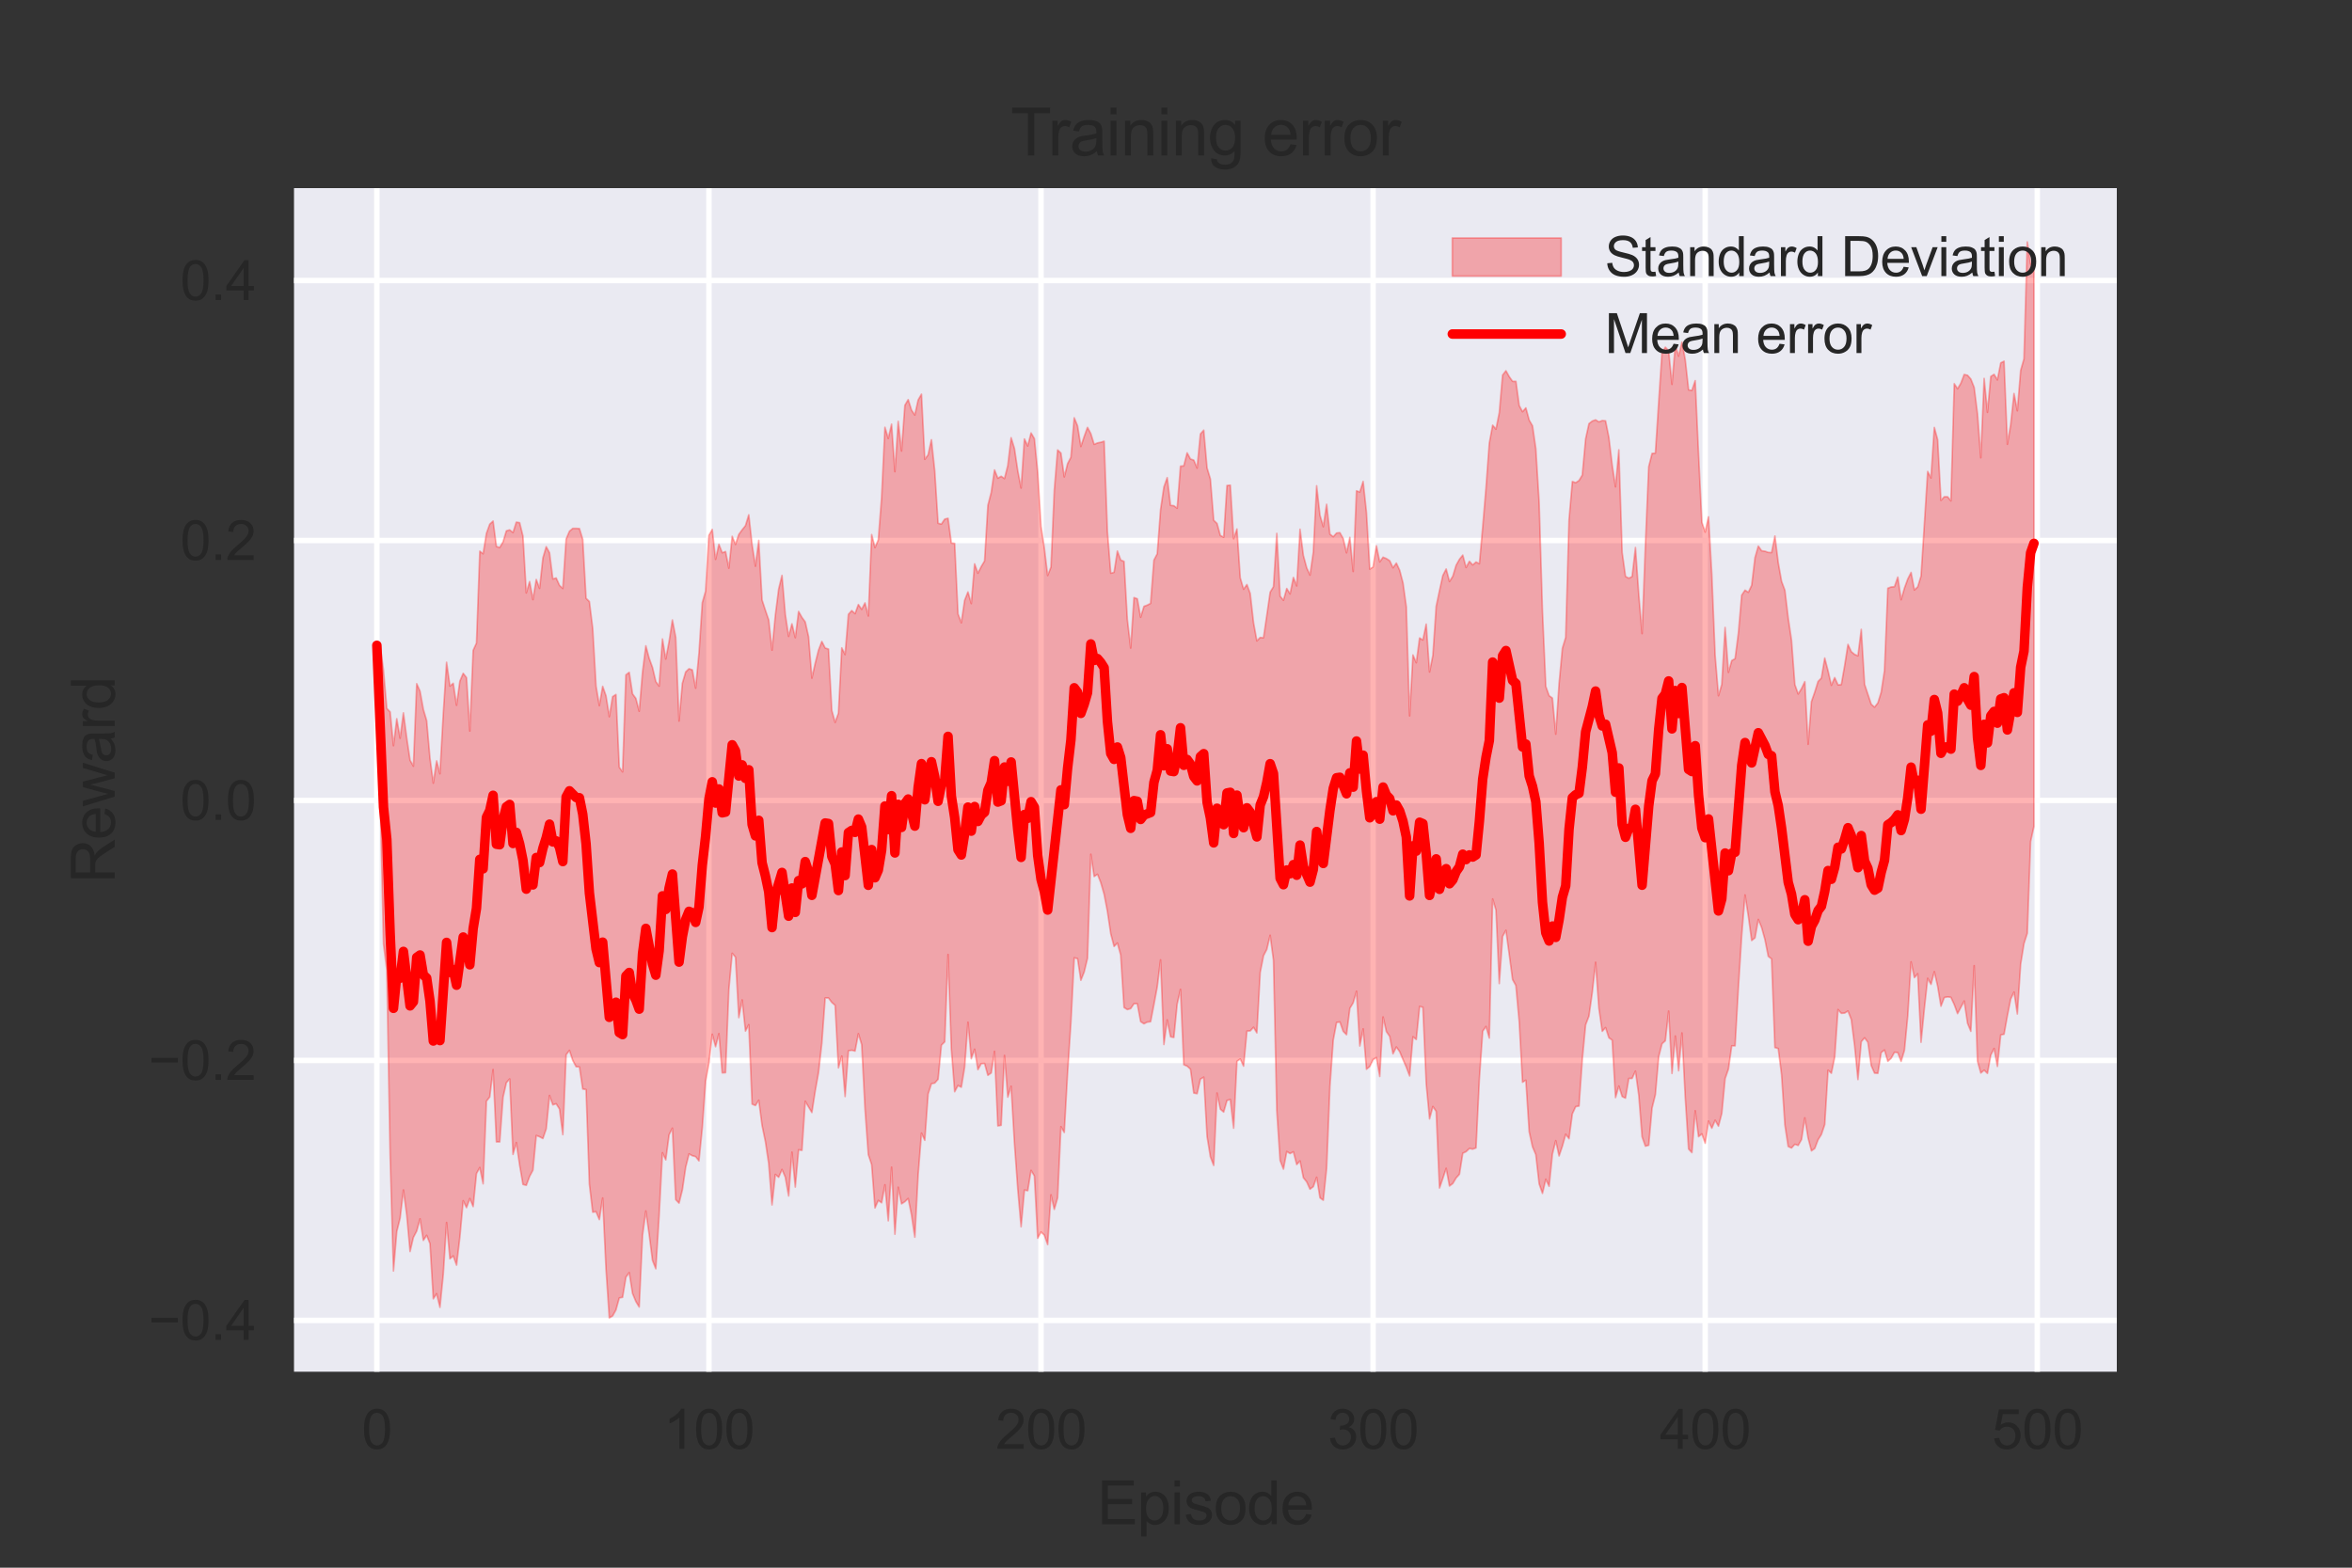 <?xml version="1.0" encoding="utf-8" standalone="no"?>
<!DOCTYPE svg PUBLIC "-//W3C//DTD SVG 1.1//EN"
  "http://www.w3.org/Graphics/SVG/1.1/DTD/svg11.dtd">
<svg xmlns:xlink="http://www.w3.org/1999/xlink" width="432pt" height="288pt" viewBox="0 0 432 288" xmlns="http://www.w3.org/2000/svg" version="1.1">
 <rect x="0" y="0" width="432" height="288" fill="#333333" stroke="none"/>
 <defs>
  <style type="text/css">*{stroke-linejoin: round; stroke-linecap: butt}</style>
 </defs>
 <g id="figure_1">
  <g id="patch_1">
   <path d="M 0 288 
L 432 288 
L 432 0 
L 0 0 
L 0 288 
z
" style="fill: none"/>
  </g>
  <g id="axes_1">
   <g id="patch_2">
    <path d="M 54 252 
L 388.8 252 
L 388.8 34.56 
L 54 34.56 
z
" style="fill: #eaeaf2"/>
   </g>
   <g id="matplotlib.axis_1">
    <g id="xtick_1">
     <g id="line2d_1">
      <path d="M 69.218 252 
L 69.218 34.56 
" clip-path="url(#p734027f236)" style="fill: none; stroke: #ffffff; stroke-linecap: round"/>
     </g>
     <g id="line2d_2"/>
     <g id="text_1">
      <!-- 0 -->
      <g style="fill: #262626" transform="translate(66.438 266.158)scale(0.1 -0.1)">
       <defs>
        <path id="ArialMT-30" d="M 266 2259 
Q 266 3072 433 3567 
Q 600 4063 929 4331 
Q 1259 4600 1759 4600 
Q 2128 4600 2406 4451 
Q 2684 4303 2865 4023 
Q 3047 3744 3150 3342 
Q 3253 2941 3253 2259 
Q 3253 1453 3087 958 
Q 2922 463 2592 192 
Q 2263 -78 1759 -78 
Q 1097 -78 719 397 
Q 266 969 266 2259 
z
M 844 2259 
Q 844 1131 1108 757 
Q 1372 384 1759 384 
Q 2147 384 2411 759 
Q 2675 1134 2675 2259 
Q 2675 3391 2411 3762 
Q 2147 4134 1753 4134 
Q 1366 4134 1134 3806 
Q 844 3388 844 2259 
z
" transform="scale(0.016)"/>
       </defs>
       <use xlink:href="#ArialMT-30"/>
      </g>
     </g>
    </g>
    <g id="xtick_2">
     <g id="line2d_3">
      <path d="M 130.213 252 
L 130.213 34.56 
" clip-path="url(#p734027f236)" style="fill: none; stroke: #ffffff; stroke-linecap: round"/>
     </g>
     <g id="line2d_4"/>
     <g id="text_2">
      <!-- 100 -->
      <g style="fill: #262626" transform="translate(121.871 266.158)scale(0.1 -0.1)">
       <defs>
        <path id="ArialMT-31" d="M 2384 0 
L 1822 0 
L 1822 3584 
Q 1619 3391 1289 3197 
Q 959 3003 697 2906 
L 697 3450 
Q 1169 3672 1522 3987 
Q 1875 4303 2022 4600 
L 2384 4600 
L 2384 0 
z
" transform="scale(0.016)"/>
       </defs>
       <use xlink:href="#ArialMT-31"/>
       <use xlink:href="#ArialMT-30" x="55.615"/>
       <use xlink:href="#ArialMT-30" x="111.23"/>
      </g>
     </g>
    </g>
    <g id="xtick_3">
     <g id="line2d_5">
      <path d="M 191.208 252 
L 191.208 34.56 
" clip-path="url(#p734027f236)" style="fill: none; stroke: #ffffff; stroke-linecap: round"/>
     </g>
     <g id="line2d_6"/>
     <g id="text_3">
      <!-- 200 -->
      <g style="fill: #262626" transform="translate(182.866 266.158)scale(0.1 -0.1)">
       <defs>
        <path id="ArialMT-32" d="M 3222 541 
L 3222 0 
L 194 0 
Q 188 203 259 391 
Q 375 700 629 1000 
Q 884 1300 1366 1694 
Q 2113 2306 2375 2664 
Q 2638 3022 2638 3341 
Q 2638 3675 2398 3904 
Q 2159 4134 1775 4134 
Q 1369 4134 1125 3890 
Q 881 3647 878 3216 
L 300 3275 
Q 359 3922 746 4261 
Q 1134 4600 1788 4600 
Q 2447 4600 2831 4234 
Q 3216 3869 3216 3328 
Q 3216 3053 3103 2787 
Q 2991 2522 2730 2228 
Q 2469 1934 1863 1422 
Q 1356 997 1212 845 
Q 1069 694 975 541 
L 3222 541 
z
" transform="scale(0.016)"/>
       </defs>
       <use xlink:href="#ArialMT-32"/>
       <use xlink:href="#ArialMT-30" x="55.615"/>
       <use xlink:href="#ArialMT-30" x="111.23"/>
      </g>
     </g>
    </g>
    <g id="xtick_4">
     <g id="line2d_7">
      <path d="M 252.202 252 
L 252.202 34.56 
" clip-path="url(#p734027f236)" style="fill: none; stroke: #ffffff; stroke-linecap: round"/>
     </g>
     <g id="line2d_8"/>
     <g id="text_4">
      <!-- 300 -->
      <g style="fill: #262626" transform="translate(243.861 266.158)scale(0.1 -0.1)">
       <defs>
        <path id="ArialMT-33" d="M 269 1209 
L 831 1284 
Q 928 806 1161 595 
Q 1394 384 1728 384 
Q 2125 384 2398 659 
Q 2672 934 2672 1341 
Q 2672 1728 2419 1979 
Q 2166 2231 1775 2231 
Q 1616 2231 1378 2169 
L 1441 2663 
Q 1497 2656 1531 2656 
Q 1891 2656 2178 2843 
Q 2466 3031 2466 3422 
Q 2466 3731 2256 3934 
Q 2047 4138 1716 4138 
Q 1388 4138 1169 3931 
Q 950 3725 888 3313 
L 325 3413 
Q 428 3978 793 4289 
Q 1159 4600 1703 4600 
Q 2078 4600 2393 4439 
Q 2709 4278 2876 4000 
Q 3044 3722 3044 3409 
Q 3044 3113 2884 2869 
Q 2725 2625 2413 2481 
Q 2819 2388 3044 2092 
Q 3269 1797 3269 1353 
Q 3269 753 2831 336 
Q 2394 -81 1725 -81 
Q 1122 -81 723 278 
Q 325 638 269 1209 
z
" transform="scale(0.016)"/>
       </defs>
       <use xlink:href="#ArialMT-33"/>
       <use xlink:href="#ArialMT-30" x="55.615"/>
       <use xlink:href="#ArialMT-30" x="111.23"/>
      </g>
     </g>
    </g>
    <g id="xtick_5">
     <g id="line2d_9">
      <path d="M 313.197 252 
L 313.197 34.56 
" clip-path="url(#p734027f236)" style="fill: none; stroke: #ffffff; stroke-linecap: round"/>
     </g>
     <g id="line2d_10"/>
     <g id="text_5">
      <!-- 400 -->
      <g style="fill: #262626" transform="translate(304.856 266.158)scale(0.1 -0.1)">
       <defs>
        <path id="ArialMT-34" d="M 2069 0 
L 2069 1097 
L 81 1097 
L 81 1613 
L 2172 4581 
L 2631 4581 
L 2631 1613 
L 3250 1613 
L 3250 1097 
L 2631 1097 
L 2631 0 
L 2069 0 
z
M 2069 1613 
L 2069 3678 
L 634 1613 
L 2069 1613 
z
" transform="scale(0.016)"/>
       </defs>
       <use xlink:href="#ArialMT-34"/>
       <use xlink:href="#ArialMT-30" x="55.615"/>
       <use xlink:href="#ArialMT-30" x="111.23"/>
      </g>
     </g>
    </g>
    <g id="xtick_6">
     <g id="line2d_11">
      <path d="M 374.192 252 
L 374.192 34.56 
" clip-path="url(#p734027f236)" style="fill: none; stroke: #ffffff; stroke-linecap: round"/>
     </g>
     <g id="line2d_12"/>
     <g id="text_6">
      <!-- 500 -->
      <g style="fill: #262626" transform="translate(365.85 266.158)scale(0.1 -0.1)">
       <defs>
        <path id="ArialMT-35" d="M 266 1200 
L 856 1250 
Q 922 819 1161 601 
Q 1400 384 1738 384 
Q 2144 384 2425 690 
Q 2706 997 2706 1503 
Q 2706 1984 2436 2262 
Q 2166 2541 1728 2541 
Q 1456 2541 1237 2417 
Q 1019 2294 894 2097 
L 366 2166 
L 809 4519 
L 3088 4519 
L 3088 3981 
L 1259 3981 
L 1013 2750 
Q 1425 3038 1878 3038 
Q 2478 3038 2890 2622 
Q 3303 2206 3303 1553 
Q 3303 931 2941 478 
Q 2500 -78 1738 -78 
Q 1113 -78 717 272 
Q 322 622 266 1200 
z
" transform="scale(0.016)"/>
       </defs>
       <use xlink:href="#ArialMT-35"/>
       <use xlink:href="#ArialMT-30" x="55.615"/>
       <use xlink:href="#ArialMT-30" x="111.23"/>
      </g>
     </g>
    </g>
    <g id="text_7">
     <!-- Episode -->
     <g style="fill: #262626" transform="translate(201.525 280.019)scale(0.11 -0.11)">
      <defs>
       <path id="ArialMT-45" d="M 506 0 
L 506 4581 
L 3819 4581 
L 3819 4041 
L 1113 4041 
L 1113 2638 
L 3647 2638 
L 3647 2100 
L 1113 2100 
L 1113 541 
L 3925 541 
L 3925 0 
L 506 0 
z
" transform="scale(0.016)"/>
       <path id="ArialMT-70" d="M 422 -1272 
L 422 3319 
L 934 3319 
L 934 2888 
Q 1116 3141 1344 3267 
Q 1572 3394 1897 3394 
Q 2322 3394 2647 3175 
Q 2972 2956 3137 2557 
Q 3303 2159 3303 1684 
Q 3303 1175 3120 767 
Q 2938 359 2589 142 
Q 2241 -75 1856 -75 
Q 1575 -75 1351 44 
Q 1128 163 984 344 
L 984 -1272 
L 422 -1272 
z
M 931 1641 
Q 931 1000 1190 694 
Q 1450 388 1819 388 
Q 2194 388 2461 705 
Q 2728 1022 2728 1688 
Q 2728 2322 2467 2637 
Q 2206 2953 1844 2953 
Q 1484 2953 1207 2617 
Q 931 2281 931 1641 
z
" transform="scale(0.016)"/>
       <path id="ArialMT-69" d="M 425 3934 
L 425 4581 
L 988 4581 
L 988 3934 
L 425 3934 
z
M 425 0 
L 425 3319 
L 988 3319 
L 988 0 
L 425 0 
z
" transform="scale(0.016)"/>
       <path id="ArialMT-73" d="M 197 991 
L 753 1078 
Q 800 744 1014 566 
Q 1228 388 1613 388 
Q 2000 388 2187 545 
Q 2375 703 2375 916 
Q 2375 1106 2209 1216 
Q 2094 1291 1634 1406 
Q 1016 1563 777 1677 
Q 538 1791 414 1992 
Q 291 2194 291 2438 
Q 291 2659 392 2848 
Q 494 3038 669 3163 
Q 800 3259 1026 3326 
Q 1253 3394 1513 3394 
Q 1903 3394 2198 3281 
Q 2494 3169 2634 2976 
Q 2775 2784 2828 2463 
L 2278 2388 
Q 2241 2644 2061 2787 
Q 1881 2931 1553 2931 
Q 1166 2931 1000 2803 
Q 834 2675 834 2503 
Q 834 2394 903 2306 
Q 972 2216 1119 2156 
Q 1203 2125 1616 2013 
Q 2213 1853 2448 1751 
Q 2684 1650 2818 1456 
Q 2953 1263 2953 975 
Q 2953 694 2789 445 
Q 2625 197 2315 61 
Q 2006 -75 1616 -75 
Q 969 -75 630 194 
Q 291 463 197 991 
z
" transform="scale(0.016)"/>
       <path id="ArialMT-6f" d="M 213 1659 
Q 213 2581 725 3025 
Q 1153 3394 1769 3394 
Q 2453 3394 2887 2945 
Q 3322 2497 3322 1706 
Q 3322 1066 3130 698 
Q 2938 331 2570 128 
Q 2203 -75 1769 -75 
Q 1072 -75 642 372 
Q 213 819 213 1659 
z
M 791 1659 
Q 791 1022 1069 705 
Q 1347 388 1769 388 
Q 2188 388 2466 706 
Q 2744 1025 2744 1678 
Q 2744 2294 2464 2611 
Q 2184 2928 1769 2928 
Q 1347 2928 1069 2612 
Q 791 2297 791 1659 
z
" transform="scale(0.016)"/>
       <path id="ArialMT-64" d="M 2575 0 
L 2575 419 
Q 2259 -75 1647 -75 
Q 1250 -75 917 144 
Q 584 363 401 755 
Q 219 1147 219 1656 
Q 219 2153 384 2558 
Q 550 2963 881 3178 
Q 1213 3394 1622 3394 
Q 1922 3394 2156 3267 
Q 2391 3141 2538 2938 
L 2538 4581 
L 3097 4581 
L 3097 0 
L 2575 0 
z
M 797 1656 
Q 797 1019 1065 703 
Q 1334 388 1700 388 
Q 2069 388 2326 689 
Q 2584 991 2584 1609 
Q 2584 2291 2321 2609 
Q 2059 2928 1675 2928 
Q 1300 2928 1048 2622 
Q 797 2316 797 1656 
z
" transform="scale(0.016)"/>
       <path id="ArialMT-65" d="M 2694 1069 
L 3275 997 
Q 3138 488 2766 206 
Q 2394 -75 1816 -75 
Q 1088 -75 661 373 
Q 234 822 234 1631 
Q 234 2469 665 2931 
Q 1097 3394 1784 3394 
Q 2450 3394 2872 2941 
Q 3294 2488 3294 1666 
Q 3294 1616 3291 1516 
L 816 1516 
Q 847 969 1125 678 
Q 1403 388 1819 388 
Q 2128 388 2347 550 
Q 2566 713 2694 1069 
z
M 847 1978 
L 2700 1978 
Q 2663 2397 2488 2606 
Q 2219 2931 1791 2931 
Q 1403 2931 1139 2672 
Q 875 2413 847 1978 
z
" transform="scale(0.016)"/>
      </defs>
      <use xlink:href="#ArialMT-45"/>
      <use xlink:href="#ArialMT-70" x="66.699"/>
      <use xlink:href="#ArialMT-69" x="122.314"/>
      <use xlink:href="#ArialMT-73" x="144.531"/>
      <use xlink:href="#ArialMT-6f" x="194.531"/>
      <use xlink:href="#ArialMT-64" x="250.146"/>
      <use xlink:href="#ArialMT-65" x="305.762"/>
     </g>
    </g>
   </g>
   <g id="matplotlib.axis_2">
    <g id="ytick_1">
     <g id="line2d_13">
      <path d="M 54 242.567 
L 388.8 242.567 
" clip-path="url(#p734027f236)" style="fill: none; stroke: #ffffff; stroke-linecap: round"/>
     </g>
     <g id="line2d_14"/>
     <g id="text_8">
      <!-- −0.4 -->
      <g style="fill: #262626" transform="translate(27.259 246.146)scale(0.1 -0.1)">
       <defs>
        <path id="ArialMT-2212" d="M 3381 1997 
L 356 1997 
L 356 2522 
L 3381 2522 
L 3381 1997 
z
" transform="scale(0.016)"/>
        <path id="ArialMT-2e" d="M 581 0 
L 581 641 
L 1222 641 
L 1222 0 
L 581 0 
z
" transform="scale(0.016)"/>
       </defs>
       <use xlink:href="#ArialMT-2212"/>
       <use xlink:href="#ArialMT-30" x="58.398"/>
       <use xlink:href="#ArialMT-2e" x="114.014"/>
       <use xlink:href="#ArialMT-34" x="141.797"/>
      </g>
     </g>
    </g>
    <g id="ytick_2">
     <g id="line2d_15">
      <path d="M 54 194.809 
L 388.8 194.809 
" clip-path="url(#p734027f236)" style="fill: none; stroke: #ffffff; stroke-linecap: round"/>
     </g>
     <g id="line2d_16"/>
     <g id="text_9">
      <!-- −0.2 -->
      <g style="fill: #262626" transform="translate(27.259 198.388)scale(0.1 -0.1)">
       <use xlink:href="#ArialMT-2212"/>
       <use xlink:href="#ArialMT-30" x="58.398"/>
       <use xlink:href="#ArialMT-2e" x="114.014"/>
       <use xlink:href="#ArialMT-32" x="141.797"/>
      </g>
     </g>
    </g>
    <g id="ytick_3">
     <g id="line2d_17">
      <path d="M 54 147.052 
L 388.8 147.052 
" clip-path="url(#p734027f236)" style="fill: none; stroke: #ffffff; stroke-linecap: round"/>
     </g>
     <g id="line2d_18"/>
     <g id="text_10">
      <!-- 0.0 -->
      <g style="fill: #262626" transform="translate(33.1 150.631)scale(0.1 -0.1)">
       <use xlink:href="#ArialMT-30"/>
       <use xlink:href="#ArialMT-2e" x="55.615"/>
       <use xlink:href="#ArialMT-30" x="83.398"/>
      </g>
     </g>
    </g>
    <g id="ytick_4">
     <g id="line2d_19">
      <path d="M 54 99.294 
L 388.8 99.294 
" clip-path="url(#p734027f236)" style="fill: none; stroke: #ffffff; stroke-linecap: round"/>
     </g>
     <g id="line2d_20"/>
     <g id="text_11">
      <!-- 0.2 -->
      <g style="fill: #262626" transform="translate(33.1 102.873)scale(0.1 -0.1)">
       <use xlink:href="#ArialMT-30"/>
       <use xlink:href="#ArialMT-2e" x="55.615"/>
       <use xlink:href="#ArialMT-32" x="83.398"/>
      </g>
     </g>
    </g>
    <g id="ytick_5">
     <g id="line2d_21">
      <path d="M 54 51.537 
L 388.8 51.537 
" clip-path="url(#p734027f236)" style="fill: none; stroke: #ffffff; stroke-linecap: round"/>
     </g>
     <g id="line2d_22"/>
     <g id="text_12">
      <!-- 0.4 -->
      <g style="fill: #262626" transform="translate(33.1 55.115)scale(0.1 -0.1)">
       <use xlink:href="#ArialMT-30"/>
       <use xlink:href="#ArialMT-2e" x="55.615"/>
       <use xlink:href="#ArialMT-34" x="83.398"/>
      </g>
     </g>
    </g>
    <g id="text_13">
     <!-- Reward -->
     <g style="fill: #262626" transform="translate(21.073 162.231)rotate(-90)scale(0.11 -0.11)">
      <defs>
       <path id="ArialMT-52" d="M 503 0 
L 503 4581 
L 2534 4581 
Q 3147 4581 3465 4457 
Q 3784 4334 3975 4021 
Q 4166 3709 4166 3331 
Q 4166 2844 3850 2509 
Q 3534 2175 2875 2084 
Q 3116 1969 3241 1856 
Q 3506 1613 3744 1247 
L 4541 0 
L 3778 0 
L 3172 953 
Q 2906 1366 2734 1584 
Q 2563 1803 2427 1890 
Q 2291 1978 2150 2013 
Q 2047 2034 1813 2034 
L 1109 2034 
L 1109 0 
L 503 0 
z
M 1109 2559 
L 2413 2559 
Q 2828 2559 3062 2645 
Q 3297 2731 3419 2920 
Q 3541 3109 3541 3331 
Q 3541 3656 3305 3865 
Q 3069 4075 2559 4075 
L 1109 4075 
L 1109 2559 
z
" transform="scale(0.016)"/>
       <path id="ArialMT-77" d="M 1034 0 
L 19 3319 
L 600 3319 
L 1128 1403 
L 1325 691 
Q 1338 744 1497 1375 
L 2025 3319 
L 2603 3319 
L 3100 1394 
L 3266 759 
L 3456 1400 
L 4025 3319 
L 4572 3319 
L 3534 0 
L 2950 0 
L 2422 1988 
L 2294 2553 
L 1622 0 
L 1034 0 
z
" transform="scale(0.016)"/>
       <path id="ArialMT-61" d="M 2588 409 
Q 2275 144 1986 34 
Q 1697 -75 1366 -75 
Q 819 -75 525 192 
Q 231 459 231 875 
Q 231 1119 342 1320 
Q 453 1522 633 1644 
Q 813 1766 1038 1828 
Q 1203 1872 1538 1913 
Q 2219 1994 2541 2106 
Q 2544 2222 2544 2253 
Q 2544 2597 2384 2738 
Q 2169 2928 1744 2928 
Q 1347 2928 1158 2789 
Q 969 2650 878 2297 
L 328 2372 
Q 403 2725 575 2942 
Q 747 3159 1072 3276 
Q 1397 3394 1825 3394 
Q 2250 3394 2515 3294 
Q 2781 3194 2906 3042 
Q 3031 2891 3081 2659 
Q 3109 2516 3109 2141 
L 3109 1391 
Q 3109 606 3145 398 
Q 3181 191 3288 0 
L 2700 0 
Q 2613 175 2588 409 
z
M 2541 1666 
Q 2234 1541 1622 1453 
Q 1275 1403 1131 1340 
Q 988 1278 909 1158 
Q 831 1038 831 891 
Q 831 666 1001 516 
Q 1172 366 1500 366 
Q 1825 366 2078 508 
Q 2331 650 2450 897 
Q 2541 1088 2541 1459 
L 2541 1666 
z
" transform="scale(0.016)"/>
       <path id="ArialMT-72" d="M 416 0 
L 416 3319 
L 922 3319 
L 922 2816 
Q 1116 3169 1280 3281 
Q 1444 3394 1641 3394 
Q 1925 3394 2219 3213 
L 2025 2691 
Q 1819 2813 1613 2813 
Q 1428 2813 1281 2702 
Q 1134 2591 1072 2394 
Q 978 2094 978 1738 
L 978 0 
L 416 0 
z
" transform="scale(0.016)"/>
      </defs>
      <use xlink:href="#ArialMT-52"/>
      <use xlink:href="#ArialMT-65" x="72.217"/>
      <use xlink:href="#ArialMT-77" x="127.832"/>
      <use xlink:href="#ArialMT-61" x="200.049"/>
      <use xlink:href="#ArialMT-72" x="255.664"/>
      <use xlink:href="#ArialMT-64" x="288.965"/>
     </g>
    </g>
   </g>
   <g id="PolyCollection_1">
    <defs>
     <path id="md6d9e5ba1f" d="M 69.218 -169.45 
L 69.218 -169.45 
L 69.828 -141.7 
L 70.438 -114.596 
L 71.048 -109.752 
L 71.658 -75.841 
L 72.268 -54.509 
L 72.878 -61.756 
L 73.488 -64.212 
L 74.098 -69.385 
L 74.708 -64.818 
L 75.318 -58.076 
L 75.928 -60.681 
L 76.538 -61.846 
L 77.147 -64.084 
L 77.757 -60.129 
L 78.367 -61.056 
L 78.977 -59.53 
L 79.587 -49.39 
L 80.197 -50.332 
L 80.807 -47.82 
L 81.417 -53.866 
L 82.027 -63.411 
L 82.637 -56.745 
L 83.247 -57.279 
L 83.857 -55.578 
L 84.467 -60.724 
L 85.077 -67.413 
L 85.687 -66.145 
L 86.297 -67.817 
L 86.907 -66.335 
L 87.517 -72.4 
L 88.127 -73.517 
L 88.736 -70.519 
L 89.346 -85.7 
L 89.956 -86.474 
L 90.566 -91.509 
L 91.176 -78.219 
L 91.786 -78.215 
L 92.396 -86.416 
L 93.006 -89.099 
L 93.616 -89.784 
L 94.226 -75.924 
L 94.836 -78.102 
L 95.446 -73.958 
L 96.056 -70.406 
L 96.666 -70.24 
L 97.276 -71.889 
L 97.886 -73.022 
L 98.496 -79.396 
L 99.106 -79.165 
L 99.716 -78.841 
L 100.325 -80.62 
L 100.935 -86.749 
L 101.545 -85.029 
L 102.155 -85.231 
L 102.765 -84.261 
L 103.375 -79.554 
L 103.985 -94.233 
L 104.595 -95.033 
L 105.205 -93.181 
L 105.815 -92.038 
L 106.425 -91.997 
L 107.035 -87.933 
L 107.645 -87.832 
L 108.255 -70.456 
L 108.865 -65.311 
L 109.475 -65.403 
L 110.085 -63.949 
L 110.695 -67.913 
L 111.305 -54.933 
L 111.914 -45.884 
L 112.524 -46.252 
L 113.134 -47.343 
L 113.744 -49.554 
L 114.354 -49.67 
L 114.964 -53.37 
L 115.574 -54.206 
L 116.184 -50.372 
L 116.794 -48.895 
L 117.404 -47.883 
L 118.014 -61.068 
L 118.624 -65.533 
L 119.234 -61.238 
L 119.844 -56.46 
L 120.454 -54.911 
L 121.064 -64.731 
L 121.674 -76.231 
L 122.284 -74.915 
L 122.894 -79.541 
L 123.503 -80.745 
L 124.113 -67.61 
L 124.723 -66.968 
L 125.333 -69.402 
L 125.943 -73.578 
L 126.553 -76.012 
L 127.163 -75.676 
L 127.773 -75.515 
L 128.383 -74.728 
L 128.993 -80.831 
L 129.603 -89.396 
L 130.213 -92.747 
L 130.823 -98.009 
L 131.433 -95.705 
L 132.043 -98.111 
L 132.653 -90.901 
L 133.263 -90.94 
L 133.873 -106.187 
L 134.483 -112.874 
L 135.092 -112.159 
L 135.702 -101.051 
L 136.312 -104.305 
L 136.922 -98.577 
L 137.532 -99.753 
L 138.142 -85.159 
L 138.752 -84.904 
L 139.362 -85.876 
L 139.972 -81.239 
L 140.582 -78.294 
L 141.192 -74.245 
L 141.802 -66.641 
L 142.412 -72.252 
L 143.022 -71.723 
L 143.632 -73.158 
L 144.242 -71.738 
L 144.852 -68.289 
L 145.462 -76.339 
L 146.072 -69.92 
L 146.681 -76.777 
L 147.291 -76.66 
L 147.901 -85.684 
L 148.511 -84.646 
L 149.121 -83.62 
L 149.731 -87.572 
L 150.341 -90.983 
L 150.951 -96.351 
L 151.561 -104.656 
L 152.171 -104.664 
L 152.781 -103.839 
L 153.391 -103.318 
L 154.001 -91.823 
L 154.611 -93.99 
L 155.221 -86.556 
L 155.831 -94.956 
L 156.441 -95.065 
L 157.051 -94.906 
L 157.661 -98.1 
L 158.27 -96.096 
L 158.88 -84.324 
L 159.49 -75.885 
L 160.1 -74.051 
L 160.71 -66.092 
L 161.32 -67.47 
L 161.93 -67.036 
L 162.54 -70.348 
L 163.15 -63.726 
L 163.76 -73.573 
L 164.37 -61.26 
L 164.98 -69.887 
L 165.59 -66.837 
L 166.2 -67.239 
L 166.81 -67.826 
L 167.42 -64.819 
L 168.03 -60.713 
L 168.64 -72.162 
L 169.25 -79.834 
L 169.859 -78.519 
L 170.469 -87.026 
L 171.079 -88.907 
L 171.689 -89.038 
L 172.299 -89.721 
L 172.909 -95.994 
L 173.519 -96.595 
L 174.129 -112.652 
L 174.739 -95.276 
L 175.349 -87.437 
L 175.959 -88.582 
L 176.569 -88.267 
L 177.179 -91.949 
L 177.789 -100.202 
L 178.399 -93.506 
L 179.009 -95.252 
L 179.619 -91.492 
L 180.229 -92.598 
L 180.839 -92.636 
L 181.448 -90.453 
L 182.058 -90.878 
L 182.668 -94.856 
L 183.278 -81.16 
L 183.888 -81.271 
L 184.498 -94.1 
L 185.108 -86.443 
L 185.718 -88.443 
L 186.328 -77.974 
L 186.938 -69.524 
L 187.548 -62.628 
L 188.158 -69.378 
L 188.768 -69.252 
L 189.378 -72.99 
L 189.988 -71.971 
L 190.598 -60.524 
L 191.208 -61.666 
L 191.818 -61.094 
L 192.428 -59.357 
L 193.037 -68.5 
L 193.647 -65.825 
L 194.257 -67.951 
L 194.867 -81.022 
L 195.477 -79.953 
L 196.087 -90.897 
L 196.697 -100.139 
L 197.307 -112.053 
L 197.917 -111.892 
L 198.527 -107.913 
L 199.137 -109.444 
L 199.747 -111.983 
L 200.357 -131.066 
L 200.967 -126.973 
L 201.577 -127.393 
L 202.187 -125.847 
L 202.797 -123.729 
L 203.407 -120.571 
L 204.017 -116.452 
L 204.626 -114.128 
L 205.236 -114.762 
L 205.846 -112.544 
L 206.456 -102.91 
L 207.066 -102.526 
L 207.676 -102.716 
L 208.286 -103.617 
L 208.896 -103.607 
L 209.506 -100.315 
L 210.116 -99.92 
L 210.726 -100.232 
L 211.336 -100.309 
L 211.946 -103.449 
L 212.556 -106.705 
L 213.166 -111.66 
L 213.776 -96.113 
L 214.386 -100.633 
L 214.996 -97.541 
L 215.606 -97.403 
L 216.215 -103.542 
L 216.825 -106.245 
L 217.435 -92.393 
L 218.045 -92.142 
L 218.655 -91.586 
L 219.265 -87.196 
L 219.875 -87.079 
L 220.485 -89.751 
L 221.095 -90.115 
L 221.705 -79.242 
L 222.315 -75.483 
L 222.925 -73.895 
L 223.535 -87.194 
L 224.145 -84.233 
L 224.755 -83.7 
L 225.365 -85.834 
L 225.975 -86.009 
L 226.585 -80.742 
L 227.194 -93.027 
L 227.804 -93.456 
L 228.414 -92.139 
L 229.024 -98.579 
L 229.634 -98.611 
L 230.244 -99.277 
L 230.854 -98.247 
L 231.464 -109.341 
L 232.074 -112.43 
L 232.684 -113.6 
L 233.294 -116.184 
L 233.904 -111.588 
L 234.514 -84.025 
L 235.124 -74.802 
L 235.734 -73.222 
L 236.344 -76.457 
L 236.954 -76.075 
L 237.564 -76.404 
L 238.174 -74.061 
L 238.783 -74.727 
L 239.393 -71.647 
L 240.003 -70.883 
L 240.613 -69.534 
L 241.223 -69.999 
L 241.833 -71.724 
L 242.443 -67.946 
L 243.053 -67.505 
L 243.663 -73.371 
L 244.273 -88.407 
L 244.883 -96.928 
L 245.493 -100.165 
L 246.103 -100.26 
L 246.713 -98.529 
L 247.323 -97.91 
L 247.933 -102.756 
L 248.543 -103.772 
L 249.153 -105.904 
L 249.763 -95.837 
L 250.372 -98.98 
L 250.982 -91.567 
L 251.592 -92.078 
L 252.202 -93.344 
L 252.812 -93.723 
L 253.422 -90.244 
L 254.032 -101.176 
L 254.642 -98.483 
L 255.252 -97.604 
L 255.862 -94.398 
L 256.472 -95.654 
L 257.082 -94.804 
L 257.692 -93.349 
L 258.302 -91.959 
L 258.912 -90.332 
L 259.522 -97.541 
L 260.132 -97.029 
L 260.742 -103.101 
L 261.352 -102.96 
L 261.961 -88.894 
L 262.571 -82.45 
L 263.181 -84.727 
L 263.791 -83.827 
L 264.401 -69.747 
L 265.011 -71.511 
L 265.621 -73.362 
L 266.231 -70.118 
L 266.841 -70.573 
L 267.451 -71.602 
L 268.061 -72.273 
L 268.671 -76.132 
L 269.281 -76.427 
L 269.891 -77.012 
L 270.501 -76.896 
L 271.111 -77.123 
L 271.721 -89.778 
L 272.331 -98.554 
L 272.941 -99.425 
L 273.55 -97.29 
L 274.16 -122.848 
L 274.77 -120.798 
L 275.38 -107.305 
L 275.99 -115.976 
L 276.6 -117.09 
L 277.21 -112.624 
L 277.82 -108.039 
L 278.43 -106.947 
L 279.04 -100.321 
L 279.65 -89.184 
L 280.26 -89.559 
L 280.87 -80.095 
L 281.48 -77.329 
L 282.09 -75.894 
L 282.7 -70.518 
L 283.31 -68.763 
L 283.92 -71.365 
L 284.53 -70.062 
L 285.139 -75.988 
L 285.749 -78.453 
L 286.359 -75.64 
L 286.969 -77.445 
L 287.579 -79.627 
L 288.189 -78.808 
L 288.799 -83.374 
L 289.409 -84.702 
L 290.019 -84.805 
L 290.629 -93.386 
L 291.239 -99.733 
L 291.849 -101.333 
L 292.459 -105.7 
L 293.069 -111.219 
L 293.679 -102.764 
L 294.289 -98.536 
L 294.899 -99.228 
L 295.509 -97.348 
L 296.119 -96.916 
L 296.728 -86.36 
L 297.338 -88.479 
L 297.948 -86.552 
L 298.558 -86.258 
L 299.168 -89.877 
L 299.778 -89.886 
L 300.388 -91.228 
L 300.998 -86.823 
L 301.608 -79.152 
L 302.218 -77.437 
L 302.828 -77.61 
L 303.438 -84.445 
L 304.048 -86.901 
L 304.658 -93.882 
L 305.268 -96.256 
L 305.878 -96.792 
L 306.488 -102.247 
L 307.098 -90.796 
L 307.708 -97.671 
L 308.317 -91.288 
L 308.927 -98.233 
L 309.537 -86.396 
L 310.147 -76.918 
L 310.757 -76.251 
L 311.367 -83.945 
L 311.977 -79.179 
L 312.587 -79.698 
L 313.197 -77.973 
L 313.807 -82.047 
L 314.417 -80.729 
L 315.027 -82.201 
L 315.637 -81.11 
L 316.247 -83.459 
L 316.857 -89.85 
L 317.467 -91.592 
L 318.077 -95.88 
L 318.687 -95.869 
L 319.297 -106.614 
L 319.906 -116.148 
L 320.516 -123.59 
L 321.126 -119.681 
L 321.736 -115.218 
L 322.346 -115.702 
L 322.956 -119.094 
L 323.566 -117.603 
L 324.176 -115.38 
L 324.786 -112.306 
L 325.396 -111.835 
L 326.006 -95.549 
L 326.616 -95.375 
L 327.226 -90.57 
L 327.836 -81.356 
L 328.446 -77.378 
L 329.056 -77.104 
L 329.666 -77.791 
L 330.276 -77.573 
L 330.886 -78.639 
L 331.495 -82.634 
L 332.105 -78.916 
L 332.715 -76.572 
L 333.325 -77.02 
L 333.935 -78.621 
L 334.545 -79.589 
L 335.155 -81.402 
L 335.765 -91.391 
L 336.375 -90.83 
L 336.985 -93.805 
L 337.595 -102.534 
L 338.205 -101.837 
L 338.815 -101.884 
L 339.425 -102.267 
L 340.035 -100.699 
L 340.645 -95.875 
L 341.255 -89.677 
L 341.865 -96.63 
L 342.475 -97.346 
L 343.084 -96.522 
L 343.694 -92.252 
L 344.304 -90.852 
L 344.914 -90.812 
L 345.524 -94.642 
L 346.134 -95.109 
L 346.744 -93.027 
L 347.354 -93.586 
L 347.964 -94.694 
L 348.574 -94.634 
L 349.184 -93.012 
L 349.794 -95.032 
L 350.404 -101.351 
L 351.014 -111.296 
L 351.624 -108.396 
L 352.234 -109.117 
L 352.844 -96.525 
L 353.454 -102.722 
L 354.064 -108.273 
L 354.673 -107.159 
L 355.283 -109.506 
L 355.893 -106.824 
L 356.503 -103.148 
L 357.113 -104.742 
L 357.723 -104.857 
L 358.333 -104.776 
L 358.943 -103.454 
L 359.553 -101.787 
L 360.163 -102.948 
L 360.773 -104.102 
L 361.383 -100.029 
L 361.993 -98.532 
L 362.603 -110.593 
L 363.213 -93.07 
L 363.823 -90.873 
L 364.433 -91.396 
L 365.043 -90.8 
L 365.653 -94.171 
L 366.262 -95.384 
L 366.872 -92.083 
L 367.482 -97.876 
L 368.092 -98.001 
L 368.702 -101.41 
L 369.312 -104.464 
L 369.922 -105.75 
L 370.532 -101.718 
L 371.142 -110.876 
L 371.752 -114.661 
L 372.362 -116.56 
L 372.972 -133.41 
L 373.582 -136.175 
L 373.582 -240.182 
L 373.582 -240.182 
L 372.972 -239.484 
L 372.362 -243.556 
L 371.752 -222.085 
L 371.142 -219.955 
L 370.532 -212.536 
L 369.922 -215.708 
L 369.312 -209.999 
L 368.702 -206.389 
L 368.092 -221.644 
L 367.482 -221.334 
L 366.872 -218.211 
L 366.262 -219.224 
L 365.653 -218.839 
L 365.043 -212.249 
L 364.433 -218.485 
L 363.823 -203.906 
L 363.213 -211.938 
L 362.603 -216.814 
L 361.993 -218.371 
L 361.383 -219.058 
L 360.773 -219.202 
L 360.163 -217.607 
L 359.553 -216.578 
L 358.943 -217.512 
L 358.333 -195.98 
L 357.723 -196.74 
L 357.113 -196.742 
L 356.503 -196.073 
L 355.893 -207.234 
L 355.283 -209.471 
L 354.673 -200.191 
L 354.064 -201.386 
L 353.454 -191.766 
L 352.844 -182.16 
L 352.234 -180.186 
L 351.624 -179.609 
L 351.014 -182.838 
L 350.404 -181.628 
L 349.794 -179.948 
L 349.184 -177.822 
L 348.574 -181.979 
L 347.964 -180.217 
L 347.354 -180.172 
L 346.744 -179.936 
L 346.134 -164.808 
L 345.524 -160.843 
L 344.914 -158.863 
L 344.304 -158.082 
L 343.694 -158.63 
L 343.084 -160.451 
L 342.475 -162.278 
L 341.865 -172.375 
L 341.255 -167.52 
L 340.645 -167.777 
L 340.035 -168.278 
L 339.425 -169.618 
L 338.815 -165.735 
L 338.205 -162.242 
L 337.595 -162.171 
L 336.985 -163.52 
L 336.375 -162.099 
L 335.765 -164.75 
L 335.155 -167.107 
L 334.545 -163.438 
L 333.935 -162.821 
L 333.325 -160.867 
L 332.715 -159.105 
L 332.105 -151.268 
L 331.495 -162.778 
L 330.886 -161.494 
L 330.276 -160.508 
L 329.666 -162.242 
L 329.056 -170.372 
L 328.446 -174.456 
L 327.836 -179.553 
L 327.226 -181.199 
L 326.616 -184.635 
L 326.006 -189.533 
L 325.396 -186.479 
L 324.786 -186.515 
L 324.176 -186.731 
L 323.566 -186.813 
L 322.956 -187.681 
L 322.346 -185.543 
L 321.736 -180.477 
L 321.126 -179.185 
L 320.516 -179.581 
L 319.906 -178.662 
L 319.297 -171.702 
L 318.687 -166.986 
L 318.077 -166.653 
L 317.467 -164.482 
L 316.857 -172.729 
L 316.247 -162.272 
L 315.637 -160.185 
L 315.027 -167.581 
L 314.417 -182.429 
L 313.807 -193.059 
L 313.197 -190.248 
L 312.587 -192.043 
L 311.977 -204.697 
L 311.367 -218.076 
L 310.757 -216.269 
L 310.147 -216.376 
L 309.537 -221.927 
L 308.927 -225.155 
L 308.317 -222.568 
L 307.708 -224.606 
L 307.098 -217.395 
L 306.488 -223.562 
L 305.878 -224.219 
L 305.268 -223.162 
L 304.658 -214.087 
L 304.048 -204.745 
L 303.438 -204.696 
L 302.828 -202.266 
L 302.218 -187.855 
L 301.608 -171.596 
L 300.998 -178.763 
L 300.388 -187.413 
L 299.778 -182.073 
L 299.168 -181.774 
L 298.558 -182.108 
L 297.948 -186.513 
L 297.338 -205.357 
L 296.728 -198.563 
L 296.119 -202.528 
L 295.509 -207.624 
L 294.899 -210.685 
L 294.289 -210.732 
L 293.679 -210.49 
L 293.069 -210.867 
L 292.459 -210.647 
L 291.849 -210.166 
L 291.239 -207.377 
L 290.629 -200.724 
L 290.019 -199.719 
L 289.409 -199.316 
L 288.799 -199.538 
L 288.189 -192.528 
L 287.579 -170.909 
L 286.969 -168.9 
L 286.359 -162.408 
L 285.749 -153.131 
L 285.139 -159.756 
L 284.53 -160.192 
L 283.92 -161.897 
L 283.31 -175.733 
L 282.7 -195.709 
L 282.09 -205.571 
L 281.48 -209.772 
L 280.87 -210.818 
L 280.26 -213.072 
L 279.65 -212.367 
L 279.04 -213.489 
L 278.43 -217.952 
L 277.82 -217.946 
L 277.21 -218.801 
L 276.6 -219.887 
L 275.99 -219.092 
L 275.38 -212.191 
L 274.77 -209.153 
L 274.16 -209.893 
L 273.55 -206.608 
L 272.941 -198.347 
L 272.331 -191.162 
L 271.721 -184.429 
L 271.111 -184.757 
L 270.501 -184.208 
L 269.891 -184.88 
L 269.281 -183.744 
L 268.671 -186.023 
L 268.061 -185.253 
L 267.451 -184.154 
L 266.841 -182.134 
L 266.231 -181.167 
L 265.621 -183.467 
L 265.011 -182.278 
L 264.401 -179.497 
L 263.791 -176.608 
L 263.181 -167.607 
L 262.571 -164.552 
L 261.961 -173.344 
L 261.352 -170.425 
L 260.742 -170.796 
L 260.132 -166.247 
L 259.522 -167.678 
L 258.912 -156.49 
L 258.302 -176.518 
L 257.692 -180.912 
L 257.082 -183.244 
L 256.472 -184.556 
L 255.862 -183.693 
L 255.252 -184.994 
L 254.642 -185.388 
L 254.032 -185.641 
L 253.422 -184.776 
L 252.812 -187.726 
L 252.202 -183.837 
L 251.592 -183.45 
L 250.982 -193.866 
L 250.372 -199.553 
L 249.763 -197.612 
L 249.153 -197.831 
L 248.543 -183.012 
L 247.933 -189.28 
L 247.323 -186.441 
L 246.713 -189.064 
L 246.103 -190.145 
L 245.493 -190.073 
L 244.883 -189.391 
L 244.273 -189.875 
L 243.663 -195.353 
L 243.053 -191.243 
L 242.443 -193.349 
L 241.833 -198.756 
L 241.223 -186.555 
L 240.613 -182.351 
L 240.003 -183.691 
L 239.393 -185.963 
L 238.783 -190.77 
L 238.174 -180.36 
L 237.564 -181.918 
L 236.954 -178.892 
L 236.344 -179.889 
L 235.734 -177.72 
L 235.124 -178.491 
L 234.514 -190.008 
L 233.904 -180.218 
L 233.294 -179.215 
L 232.684 -174.966 
L 232.074 -170.838 
L 231.464 -170.896 
L 230.854 -170.257 
L 230.244 -173.593 
L 229.634 -178.967 
L 229.024 -180.61 
L 228.414 -179.748 
L 227.804 -181.838 
L 227.194 -190.82 
L 226.585 -189.024 
L 225.975 -198.873 
L 225.365 -198.808 
L 224.755 -189.3 
L 224.145 -189.629 
L 223.535 -191.836 
L 222.925 -192.424 
L 222.315 -200.001 
L 221.705 -202.036 
L 221.095 -208.976 
L 220.485 -208.279 
L 219.875 -202.006 
L 219.265 -203.474 
L 218.655 -203.682 
L 218.045 -204.811 
L 217.435 -202.415 
L 216.825 -202.355 
L 216.215 -194.639 
L 215.606 -195.095 
L 214.996 -195.159 
L 214.386 -200.253 
L 213.776 -198.529 
L 213.166 -194.372 
L 212.556 -186.26 
L 211.946 -185.097 
L 211.336 -177.154 
L 210.726 -176.835 
L 210.116 -176.608 
L 209.506 -174.601 
L 208.896 -177.993 
L 208.286 -178.218 
L 207.676 -168.944 
L 207.066 -174.165 
L 206.456 -184.86 
L 205.846 -185.117 
L 205.236 -186.773 
L 204.626 -182.859 
L 204.017 -182.687 
L 203.407 -190.32 
L 202.797 -206.947 
L 202.187 -206.748 
L 201.577 -206.631 
L 200.967 -206.368 
L 200.357 -208.331 
L 199.747 -209.485 
L 199.137 -207.814 
L 198.527 -205.975 
L 197.917 -209.774 
L 197.307 -211.244 
L 196.697 -203.992 
L 196.087 -202.822 
L 195.477 -200.39 
L 194.867 -204.766 
L 194.257 -205.339 
L 193.647 -197.937 
L 193.037 -183.827 
L 192.428 -182.278 
L 191.818 -187.312 
L 191.208 -191.275 
L 190.598 -201.206 
L 189.988 -207.418 
L 189.378 -208.461 
L 188.768 -206.067 
L 188.158 -207.365 
L 187.548 -198.349 
L 186.938 -201.497 
L 186.328 -205.609 
L 185.718 -207.591 
L 185.108 -202.483 
L 184.498 -200.081 
L 183.888 -200.505 
L 183.278 -200.147 
L 182.668 -201.668 
L 182.058 -197.512 
L 181.448 -195.159 
L 180.839 -184.948 
L 180.229 -183.917 
L 179.619 -182.695 
L 179.009 -184.413 
L 178.399 -177.116 
L 177.789 -179.253 
L 177.179 -177.714 
L 176.569 -173.595 
L 175.959 -175.212 
L 175.349 -188.167 
L 174.739 -188.233 
L 174.129 -192.786 
L 173.519 -192.629 
L 172.909 -191.717 
L 172.299 -191.87 
L 171.689 -201.5 
L 171.079 -207.218 
L 170.469 -204.439 
L 169.859 -203.627 
L 169.25 -215.591 
L 168.64 -214.525 
L 168.03 -211.756 
L 167.42 -212.669 
L 166.81 -214.592 
L 166.2 -213.54 
L 165.59 -205.15 
L 164.98 -210.589 
L 164.37 -201.349 
L 163.76 -210.076 
L 163.15 -207.449 
L 162.54 -209.512 
L 161.93 -196.575 
L 161.32 -188.822 
L 160.71 -187.4 
L 160.1 -189.794 
L 159.49 -174.838 
L 158.88 -177.244 
L 158.27 -176.048 
L 157.661 -176.943 
L 157.051 -175.259 
L 156.441 -175.83 
L 155.831 -175.141 
L 155.221 -167.747 
L 154.611 -168.978 
L 154.001 -156.974 
L 153.391 -155.286 
L 152.781 -157.473 
L 152.171 -168.76 
L 151.561 -168.955 
L 150.951 -170.158 
L 150.341 -168.561 
L 149.731 -166.156 
L 149.121 -163.417 
L 148.511 -171.051 
L 147.901 -173.748 
L 147.291 -174.582 
L 146.681 -175.674 
L 146.072 -170.856 
L 145.462 -173.395 
L 144.852 -171.087 
L 144.242 -175.094 
L 143.632 -182.29 
L 143.022 -179.799 
L 142.412 -174.997 
L 141.802 -168.552 
L 141.192 -174.103 
L 140.582 -175.892 
L 139.972 -177.773 
L 139.362 -188.723 
L 138.752 -183.982 
L 138.142 -187.897 
L 137.532 -193.421 
L 136.922 -191.426 
L 136.312 -190.667 
L 135.702 -189.827 
L 135.092 -187.98 
L 134.483 -189.474 
L 133.873 -183.62 
L 133.263 -186.675 
L 132.653 -186.45 
L 132.043 -188.011 
L 131.433 -185.241 
L 130.823 -190.738 
L 130.213 -189.657 
L 129.603 -179.401 
L 128.993 -177.284 
L 128.383 -168.019 
L 127.773 -161.579 
L 127.163 -164.939 
L 126.553 -165.146 
L 125.943 -164.562 
L 125.333 -162.473 
L 124.723 -155.536 
L 124.113 -170.908 
L 123.503 -174.104 
L 122.894 -170.153 
L 122.284 -166.932 
L 121.674 -170.612 
L 121.064 -161.951 
L 120.454 -162.79 
L 119.844 -165.4 
L 119.234 -167.07 
L 118.624 -169.36 
L 118.014 -164.494 
L 117.404 -157.333 
L 116.794 -159.694 
L 116.184 -160.524 
L 115.574 -164.483 
L 114.964 -164.028 
L 114.354 -146.197 
L 113.744 -147.057 
L 113.134 -160.419 
L 112.524 -160.017 
L 111.914 -156.333 
L 111.305 -160.177 
L 110.695 -161.915 
L 110.085 -158.378 
L 109.475 -161.964 
L 108.865 -172.547 
L 108.255 -177.483 
L 107.645 -178.097 
L 107.035 -188.908 
L 106.425 -190.895 
L 105.815 -190.933 
L 105.205 -190.928 
L 104.595 -190.409 
L 103.985 -188.97 
L 103.375 -179.887 
L 102.765 -180.454 
L 102.155 -181.822 
L 101.545 -181.627 
L 100.935 -186.442 
L 100.325 -187.571 
L 99.716 -185.489 
L 99.106 -179.905 
L 98.496 -181.538 
L 97.886 -177.842 
L 97.276 -181.161 
L 96.666 -179.07 
L 96.056 -189.508 
L 95.446 -191.976 
L 94.836 -192.079 
L 94.226 -190.163 
L 93.616 -190.654 
L 93.006 -190.478 
L 92.396 -188.444 
L 91.786 -187.419 
L 91.176 -187.596 
L 90.566 -192.279 
L 89.956 -191.709 
L 89.346 -190.007 
L 88.736 -186.263 
L 88.127 -186.743 
L 87.517 -169.865 
L 86.907 -168.524 
L 86.297 -153.7 
L 85.687 -163.513 
L 85.077 -164.302 
L 84.467 -162.875 
L 83.857 -158.439 
L 83.247 -162.473 
L 82.637 -161.96 
L 82.027 -166.331 
L 81.417 -156.889 
L 80.807 -145.851 
L 80.197 -148.213 
L 79.587 -144.128 
L 78.977 -148.678 
L 78.367 -155.617 
L 77.757 -157.685 
L 77.147 -161.027 
L 76.538 -162.397 
L 75.928 -147.251 
L 75.318 -148.344 
L 74.708 -152.424 
L 74.098 -157.042 
L 73.488 -152.382 
L 72.878 -155.96 
L 72.268 -151.011 
L 71.658 -157.223 
L 71.048 -157.852 
L 70.438 -164.842 
L 69.828 -169.45 
L 69.218 -169.45 
z
" style="stroke: #ff0000; stroke-opacity: 0.3; stroke-width: 0.3"/>
    </defs>
    <g clip-path="url(#p734027f236)">
     <use xlink:href="#md6d9e5ba1f" x="0" y="288" style="fill: #ff0000; fill-opacity: 0.3; stroke: #ff0000; stroke-opacity: 0.3; stroke-width: 0.3"/>
    </g>
   </g>
   <g id="line2d_23">
    <path d="M 69.218 118.55 
L 70.438 148.281 
L 71.048 154.198 
L 71.658 171.468 
L 72.268 185.24 
L 72.878 179.142 
L 73.488 179.703 
L 74.098 174.786 
L 75.318 184.79 
L 75.928 184.034 
L 76.538 175.878 
L 77.147 175.444 
L 77.757 179.093 
L 78.367 179.664 
L 78.977 183.896 
L 79.587 191.241 
L 80.197 188.727 
L 80.807 191.165 
L 82.027 173.129 
L 82.637 178.648 
L 83.247 178.124 
L 83.857 180.991 
L 85.077 172.142 
L 85.687 173.171 
L 86.297 177.241 
L 86.907 170.571 
L 87.517 166.867 
L 88.127 157.87 
L 88.736 159.609 
L 89.346 150.146 
L 89.956 148.909 
L 90.566 146.106 
L 91.176 155.092 
L 91.786 155.183 
L 92.396 150.57 
L 93.006 148.212 
L 93.616 147.781 
L 94.226 154.957 
L 94.836 152.909 
L 95.446 155.033 
L 96.056 158.043 
L 96.666 163.345 
L 97.276 161.475 
L 97.886 162.568 
L 98.496 157.533 
L 99.106 158.465 
L 99.716 155.835 
L 100.325 153.905 
L 100.935 151.405 
L 101.545 154.672 
L 102.155 154.474 
L 102.765 155.642 
L 103.375 158.279 
L 103.985 146.399 
L 104.595 145.279 
L 105.815 146.515 
L 106.425 146.554 
L 107.035 149.58 
L 107.645 155.036 
L 108.255 164.031 
L 109.475 174.316 
L 110.085 176.836 
L 110.695 173.086 
L 111.914 186.892 
L 112.524 184.866 
L 113.134 184.119 
L 113.744 189.695 
L 114.354 190.067 
L 114.964 179.301 
L 115.574 178.656 
L 116.184 182.552 
L 116.794 183.705 
L 117.404 185.392 
L 118.014 175.219 
L 118.624 170.553 
L 119.844 177.07 
L 120.454 179.15 
L 121.064 174.659 
L 121.674 164.579 
L 122.284 167.077 
L 122.894 163.153 
L 123.503 160.576 
L 124.723 176.748 
L 125.333 172.062 
L 125.943 168.93 
L 126.553 167.421 
L 127.163 167.692 
L 127.773 169.453 
L 128.383 166.627 
L 128.993 158.942 
L 129.603 153.602 
L 130.213 146.798 
L 130.823 143.627 
L 131.433 147.527 
L 132.043 144.939 
L 132.653 149.325 
L 133.263 149.192 
L 134.483 136.826 
L 135.092 137.93 
L 135.702 142.561 
L 136.312 140.514 
L 136.922 142.999 
L 137.532 141.413 
L 138.142 151.472 
L 138.752 153.557 
L 139.362 150.7 
L 139.972 158.494 
L 140.582 160.907 
L 141.192 163.826 
L 141.802 170.403 
L 142.412 164.375 
L 143.632 160.276 
L 144.852 168.312 
L 145.462 163.133 
L 146.072 167.612 
L 146.681 161.774 
L 147.291 162.379 
L 147.901 158.284 
L 148.511 160.151 
L 149.121 164.481 
L 151.561 151.195 
L 152.171 151.288 
L 152.781 157.344 
L 153.391 158.698 
L 154.001 163.601 
L 154.611 156.516 
L 155.221 160.848 
L 155.831 152.952 
L 156.441 152.553 
L 157.051 152.918 
L 157.661 150.478 
L 158.27 151.928 
L 159.49 162.638 
L 160.1 156.078 
L 160.71 161.254 
L 161.32 159.854 
L 161.93 156.195 
L 162.54 148.07 
L 163.15 152.412 
L 163.76 146.176 
L 164.37 156.696 
L 164.98 147.762 
L 165.59 152.007 
L 166.2 147.611 
L 166.81 146.791 
L 168.03 151.765 
L 168.64 144.657 
L 169.25 140.287 
L 169.859 146.927 
L 170.469 142.268 
L 171.079 139.937 
L 171.689 142.731 
L 172.299 147.205 
L 172.909 144.145 
L 173.519 143.388 
L 174.129 135.281 
L 174.739 146.245 
L 175.349 150.198 
L 175.959 156.103 
L 176.569 157.069 
L 177.179 153.168 
L 177.789 148.272 
L 178.399 152.689 
L 179.009 148.168 
L 179.619 150.906 
L 180.229 149.742 
L 180.839 149.208 
L 181.448 145.194 
L 182.058 143.805 
L 182.668 139.738 
L 183.278 147.347 
L 183.888 147.112 
L 184.498 140.91 
L 185.108 143.537 
L 185.718 139.983 
L 186.938 152.49 
L 187.548 157.511 
L 188.158 149.628 
L 188.768 150.341 
L 189.378 147.274 
L 189.988 148.306 
L 190.598 157.135 
L 191.208 161.529 
L 191.818 163.797 
L 192.428 167.182 
L 194.867 145.106 
L 195.477 147.829 
L 196.087 141.14 
L 196.697 135.934 
L 197.307 126.352 
L 197.917 127.167 
L 198.527 131.056 
L 199.137 129.371 
L 199.747 127.266 
L 200.357 118.301 
L 200.967 121.329 
L 201.577 120.988 
L 202.187 121.703 
L 202.797 122.662 
L 203.407 132.554 
L 204.017 138.431 
L 204.626 139.507 
L 205.236 137.232 
L 205.846 139.17 
L 207.066 149.655 
L 207.676 152.17 
L 208.286 147.082 
L 208.896 147.2 
L 209.506 150.542 
L 210.116 149.736 
L 211.336 149.269 
L 211.946 143.727 
L 212.556 141.517 
L 213.166 134.984 
L 213.776 140.679 
L 214.386 137.557 
L 214.996 141.65 
L 215.606 141.751 
L 216.215 138.91 
L 216.825 133.7 
L 217.435 140.596 
L 218.045 139.523 
L 218.655 140.366 
L 219.265 142.665 
L 219.875 143.458 
L 220.485 138.985 
L 221.095 138.454 
L 221.705 147.361 
L 222.315 150.258 
L 222.925 154.841 
L 223.535 148.485 
L 224.145 151.069 
L 224.755 151.5 
L 225.365 145.679 
L 225.975 145.559 
L 226.585 153.117 
L 227.194 146.076 
L 227.804 150.353 
L 228.414 152.057 
L 229.024 148.405 
L 229.634 149.211 
L 230.854 153.748 
L 231.464 147.882 
L 232.074 146.366 
L 232.684 143.717 
L 233.294 140.3 
L 233.904 142.097 
L 235.124 161.353 
L 235.734 162.529 
L 236.344 159.827 
L 236.954 160.516 
L 237.564 158.839 
L 238.174 160.789 
L 238.783 155.251 
L 239.393 159.195 
L 240.613 162.058 
L 241.223 159.723 
L 241.833 152.76 
L 242.443 157.353 
L 243.053 158.626 
L 244.273 148.859 
L 244.883 144.84 
L 245.493 142.881 
L 246.103 142.798 
L 247.323 145.824 
L 247.933 141.982 
L 248.543 144.608 
L 249.153 136.132 
L 249.763 141.276 
L 250.372 138.733 
L 250.982 145.284 
L 251.592 150.236 
L 252.202 149.409 
L 252.812 147.275 
L 253.422 150.49 
L 254.032 144.592 
L 254.642 146.065 
L 255.252 146.701 
L 255.862 148.955 
L 256.472 147.895 
L 257.082 148.976 
L 257.692 150.87 
L 258.302 153.761 
L 258.912 164.589 
L 259.522 155.39 
L 260.132 156.362 
L 260.742 151.052 
L 261.352 151.308 
L 261.961 156.881 
L 262.571 164.499 
L 263.181 161.833 
L 263.791 157.782 
L 264.401 163.378 
L 265.011 161.105 
L 265.621 159.586 
L 266.231 162.357 
L 266.841 161.647 
L 267.451 160.122 
L 268.061 159.237 
L 268.671 156.923 
L 269.281 157.915 
L 269.891 157.054 
L 270.501 157.448 
L 271.111 157.06 
L 271.721 150.896 
L 272.331 143.142 
L 272.941 139.114 
L 273.55 136.051 
L 274.16 121.629 
L 274.77 123.025 
L 275.38 128.252 
L 275.99 120.466 
L 276.6 119.512 
L 277.82 125.008 
L 278.43 125.551 
L 279.65 137.225 
L 280.26 136.684 
L 280.87 142.543 
L 281.48 144.449 
L 282.09 147.268 
L 282.7 154.886 
L 283.31 165.752 
L 283.92 171.369 
L 284.53 172.873 
L 285.139 170.128 
L 285.749 172.208 
L 286.359 168.976 
L 286.969 164.828 
L 287.579 162.732 
L 288.189 152.332 
L 288.799 146.544 
L 289.409 145.991 
L 290.019 145.738 
L 290.629 140.945 
L 291.239 134.445 
L 292.459 129.826 
L 293.069 126.957 
L 293.679 131.373 
L 294.289 133.366 
L 294.899 133.044 
L 296.119 138.278 
L 296.728 145.539 
L 297.338 141.082 
L 297.948 151.468 
L 298.558 153.817 
L 299.168 152.174 
L 299.778 152.021 
L 300.388 148.68 
L 301.608 162.626 
L 302.828 148.062 
L 303.438 143.43 
L 304.048 142.177 
L 304.658 134.015 
L 305.268 128.291 
L 305.878 127.495 
L 306.488 125.096 
L 307.098 133.904 
L 307.708 126.861 
L 308.317 131.072 
L 308.927 126.306 
L 310.147 141.353 
L 310.757 141.74 
L 311.367 136.99 
L 311.977 146.062 
L 312.587 152.129 
L 313.197 153.89 
L 313.807 150.447 
L 315.637 167.352 
L 316.247 165.134 
L 316.857 156.711 
L 317.467 159.963 
L 318.077 156.734 
L 318.687 156.573 
L 319.906 140.595 
L 320.516 136.414 
L 321.126 138.567 
L 321.736 140.152 
L 322.956 134.613 
L 324.176 136.944 
L 324.786 138.59 
L 325.396 138.843 
L 326.006 145.459 
L 326.616 147.995 
L 327.226 152.116 
L 328.446 162.083 
L 329.056 164.262 
L 329.666 167.984 
L 330.276 168.96 
L 330.886 167.934 
L 331.495 165.294 
L 332.105 172.908 
L 332.715 170.162 
L 333.325 169.056 
L 333.935 167.279 
L 334.545 166.486 
L 335.155 163.745 
L 335.765 159.929 
L 336.375 161.535 
L 336.985 159.337 
L 337.595 155.648 
L 338.205 155.961 
L 338.815 154.19 
L 339.425 152.057 
L 340.035 153.512 
L 340.645 156.174 
L 341.255 159.401 
L 341.865 153.497 
L 342.475 158.188 
L 343.084 159.514 
L 343.694 162.559 
L 344.304 163.533 
L 344.914 163.163 
L 345.524 160.257 
L 346.134 158.042 
L 346.744 151.518 
L 347.354 151.121 
L 347.964 150.544 
L 348.574 149.693 
L 349.184 152.583 
L 349.794 150.51 
L 350.404 146.51 
L 351.014 140.933 
L 351.624 143.997 
L 352.234 143.349 
L 352.844 148.658 
L 354.064 133.17 
L 354.673 134.325 
L 355.283 128.512 
L 355.893 130.971 
L 356.503 138.39 
L 357.113 137.258 
L 357.723 137.202 
L 358.333 137.622 
L 358.943 127.517 
L 359.553 128.817 
L 360.163 127.722 
L 360.773 126.348 
L 361.383 128.457 
L 361.993 129.549 
L 362.603 124.296 
L 363.213 135.496 
L 363.823 140.61 
L 364.433 133.059 
L 365.043 136.476 
L 365.653 131.495 
L 366.262 130.696 
L 366.872 132.853 
L 367.482 128.395 
L 368.092 128.178 
L 368.702 134.1 
L 369.922 127.271 
L 370.532 130.873 
L 371.142 122.585 
L 371.752 119.627 
L 372.362 107.942 
L 372.972 101.553 
L 373.582 99.822 
L 373.582 99.822 
" clip-path="url(#p734027f236)" style="fill: none; stroke: #ff0000; stroke-width: 1.75; stroke-linecap: round"/>
   </g>
   <g id="patch_3">
    <path d="M 54 252 
L 54 34.56 
" style="fill: none"/>
   </g>
   <g id="patch_4">
    <path d="M 388.8 252 
L 388.8 34.56 
" style="fill: none"/>
   </g>
   <g id="patch_5">
    <path d="M 54 252 
L 388.8 252 
" style="fill: none"/>
   </g>
   <g id="patch_6">
    <path d="M 54 34.56 
L 388.8 34.56 
" style="fill: none"/>
   </g>
   <g id="text_14">
    <!-- Training error -->
    <g style="fill: #262626" transform="translate(185.617 28.56)scale(0.12 -0.12)">
     <defs>
      <path id="ArialMT-54" d="M 1659 0 
L 1659 4041 
L 150 4041 
L 150 4581 
L 3781 4581 
L 3781 4041 
L 2266 4041 
L 2266 0 
L 1659 0 
z
" transform="scale(0.016)"/>
      <path id="ArialMT-6e" d="M 422 0 
L 422 3319 
L 928 3319 
L 928 2847 
Q 1294 3394 1984 3394 
Q 2284 3394 2536 3286 
Q 2788 3178 2913 3003 
Q 3038 2828 3088 2588 
Q 3119 2431 3119 2041 
L 3119 0 
L 2556 0 
L 2556 2019 
Q 2556 2363 2490 2533 
Q 2425 2703 2258 2804 
Q 2091 2906 1866 2906 
Q 1506 2906 1245 2678 
Q 984 2450 984 1813 
L 984 0 
L 422 0 
z
" transform="scale(0.016)"/>
      <path id="ArialMT-67" d="M 319 -275 
L 866 -356 
Q 900 -609 1056 -725 
Q 1266 -881 1628 -881 
Q 2019 -881 2231 -725 
Q 2444 -569 2519 -288 
Q 2563 -116 2559 434 
Q 2191 0 1641 0 
Q 956 0 581 494 
Q 206 988 206 1678 
Q 206 2153 378 2554 
Q 550 2956 876 3175 
Q 1203 3394 1644 3394 
Q 2231 3394 2613 2919 
L 2613 3319 
L 3131 3319 
L 3131 450 
Q 3131 -325 2973 -648 
Q 2816 -972 2473 -1159 
Q 2131 -1347 1631 -1347 
Q 1038 -1347 672 -1080 
Q 306 -813 319 -275 
z
M 784 1719 
Q 784 1066 1043 766 
Q 1303 466 1694 466 
Q 2081 466 2343 764 
Q 2606 1063 2606 1700 
Q 2606 2309 2336 2618 
Q 2066 2928 1684 2928 
Q 1309 2928 1046 2623 
Q 784 2319 784 1719 
z
" transform="scale(0.016)"/>
      <path id="ArialMT-20" transform="scale(0.016)"/>
     </defs>
     <use xlink:href="#ArialMT-54"/>
     <use xlink:href="#ArialMT-72" x="57.334"/>
     <use xlink:href="#ArialMT-61" x="90.635"/>
     <use xlink:href="#ArialMT-69" x="146.25"/>
     <use xlink:href="#ArialMT-6e" x="168.467"/>
     <use xlink:href="#ArialMT-69" x="224.082"/>
     <use xlink:href="#ArialMT-6e" x="246.299"/>
     <use xlink:href="#ArialMT-67" x="301.914"/>
     <use xlink:href="#ArialMT-20" x="357.529"/>
     <use xlink:href="#ArialMT-65" x="385.312"/>
     <use xlink:href="#ArialMT-72" x="440.928"/>
     <use xlink:href="#ArialMT-72" x="474.229"/>
     <use xlink:href="#ArialMT-6f" x="507.529"/>
     <use xlink:href="#ArialMT-72" x="563.145"/>
    </g>
   </g>
   <g id="legend_1">
    <g id="patch_7">
     <path d="M 266.752 50.718 
L 286.752 50.718 
L 286.752 43.718 
L 266.752 43.718 
z
" style="fill: #ff0000; fill-opacity: 0.3; stroke: #ff0000; stroke-opacity: 0.3; stroke-width: 0.3; stroke-linejoin: miter"/>
    </g>
    <g id="text_15">
     <!-- Standard Deviation -->
     <g style="fill: #262626" transform="translate(294.752 50.718)scale(0.1 -0.1)">
      <defs>
       <path id="ArialMT-53" d="M 288 1472 
L 859 1522 
Q 900 1178 1048 958 
Q 1197 738 1509 602 
Q 1822 466 2213 466 
Q 2559 466 2825 569 
Q 3091 672 3220 851 
Q 3350 1031 3350 1244 
Q 3350 1459 3225 1620 
Q 3100 1781 2813 1891 
Q 2628 1963 1997 2114 
Q 1366 2266 1113 2400 
Q 784 2572 623 2826 
Q 463 3081 463 3397 
Q 463 3744 659 4045 
Q 856 4347 1234 4503 
Q 1613 4659 2075 4659 
Q 2584 4659 2973 4495 
Q 3363 4331 3572 4012 
Q 3781 3694 3797 3291 
L 3216 3247 
Q 3169 3681 2898 3903 
Q 2628 4125 2100 4125 
Q 1550 4125 1298 3923 
Q 1047 3722 1047 3438 
Q 1047 3191 1225 3031 
Q 1400 2872 2139 2705 
Q 2878 2538 3153 2413 
Q 3553 2228 3743 1945 
Q 3934 1663 3934 1294 
Q 3934 928 3725 604 
Q 3516 281 3123 101 
Q 2731 -78 2241 -78 
Q 1619 -78 1198 103 
Q 778 284 539 648 
Q 300 1013 288 1472 
z
" transform="scale(0.016)"/>
       <path id="ArialMT-74" d="M 1650 503 
L 1731 6 
Q 1494 -44 1306 -44 
Q 1000 -44 831 53 
Q 663 150 594 308 
Q 525 466 525 972 
L 525 2881 
L 113 2881 
L 113 3319 
L 525 3319 
L 525 4141 
L 1084 4478 
L 1084 3319 
L 1650 3319 
L 1650 2881 
L 1084 2881 
L 1084 941 
Q 1084 700 1114 631 
Q 1144 563 1211 522 
Q 1278 481 1403 481 
Q 1497 481 1650 503 
z
" transform="scale(0.016)"/>
       <path id="ArialMT-44" d="M 494 0 
L 494 4581 
L 2072 4581 
Q 2606 4581 2888 4516 
Q 3281 4425 3559 4188 
Q 3922 3881 4101 3404 
Q 4281 2928 4281 2316 
Q 4281 1794 4159 1391 
Q 4038 988 3847 723 
Q 3656 459 3429 307 
Q 3203 156 2883 78 
Q 2563 0 2147 0 
L 494 0 
z
M 1100 541 
L 2078 541 
Q 2531 541 2789 625 
Q 3047 709 3200 863 
Q 3416 1078 3536 1442 
Q 3656 1806 3656 2325 
Q 3656 3044 3420 3430 
Q 3184 3816 2847 3947 
Q 2603 4041 2063 4041 
L 1100 4041 
L 1100 541 
z
" transform="scale(0.016)"/>
       <path id="ArialMT-76" d="M 1344 0 
L 81 3319 
L 675 3319 
L 1388 1331 
Q 1503 1009 1600 663 
Q 1675 925 1809 1294 
L 2547 3319 
L 3125 3319 
L 1869 0 
L 1344 0 
z
" transform="scale(0.016)"/>
      </defs>
      <use xlink:href="#ArialMT-53"/>
      <use xlink:href="#ArialMT-74" x="66.699"/>
      <use xlink:href="#ArialMT-61" x="94.482"/>
      <use xlink:href="#ArialMT-6e" x="150.098"/>
      <use xlink:href="#ArialMT-64" x="205.713"/>
      <use xlink:href="#ArialMT-61" x="261.328"/>
      <use xlink:href="#ArialMT-72" x="316.943"/>
      <use xlink:href="#ArialMT-64" x="350.244"/>
      <use xlink:href="#ArialMT-20" x="405.859"/>
      <use xlink:href="#ArialMT-44" x="433.643"/>
      <use xlink:href="#ArialMT-65" x="505.859"/>
      <use xlink:href="#ArialMT-76" x="561.475"/>
      <use xlink:href="#ArialMT-69" x="611.475"/>
      <use xlink:href="#ArialMT-61" x="633.691"/>
      <use xlink:href="#ArialMT-74" x="689.307"/>
      <use xlink:href="#ArialMT-69" x="717.09"/>
      <use xlink:href="#ArialMT-6f" x="739.307"/>
      <use xlink:href="#ArialMT-6e" x="794.922"/>
     </g>
    </g>
    <g id="line2d_24">
     <path d="M 266.752 61.363 
L 276.752 61.363 
L 286.752 61.363 
" style="fill: none; stroke: #ff0000; stroke-width: 1.75; stroke-linecap: round"/>
    </g>
    <g id="text_16">
     <!-- Mean error -->
     <g style="fill: #262626" transform="translate(294.752 64.863)scale(0.1 -0.1)">
      <defs>
       <path id="ArialMT-4d" d="M 475 0 
L 475 4581 
L 1388 4581 
L 2472 1338 
Q 2622 884 2691 659 
Q 2769 909 2934 1394 
L 4031 4581 
L 4847 4581 
L 4847 0 
L 4263 0 
L 4263 3834 
L 2931 0 
L 2384 0 
L 1059 3900 
L 1059 0 
L 475 0 
z
" transform="scale(0.016)"/>
      </defs>
      <use xlink:href="#ArialMT-4d"/>
      <use xlink:href="#ArialMT-65" x="83.301"/>
      <use xlink:href="#ArialMT-61" x="138.916"/>
      <use xlink:href="#ArialMT-6e" x="194.531"/>
      <use xlink:href="#ArialMT-20" x="250.146"/>
      <use xlink:href="#ArialMT-65" x="277.93"/>
      <use xlink:href="#ArialMT-72" x="333.545"/>
      <use xlink:href="#ArialMT-72" x="366.846"/>
      <use xlink:href="#ArialMT-6f" x="400.146"/>
      <use xlink:href="#ArialMT-72" x="455.762"/>
     </g>
    </g>
   </g>
  </g>
 </g>
 <defs>
  <clipPath id="p734027f236">
   <rect x="54" y="34.56" width="334.8" height="217.44"/>
  </clipPath>
 </defs>
</svg>
